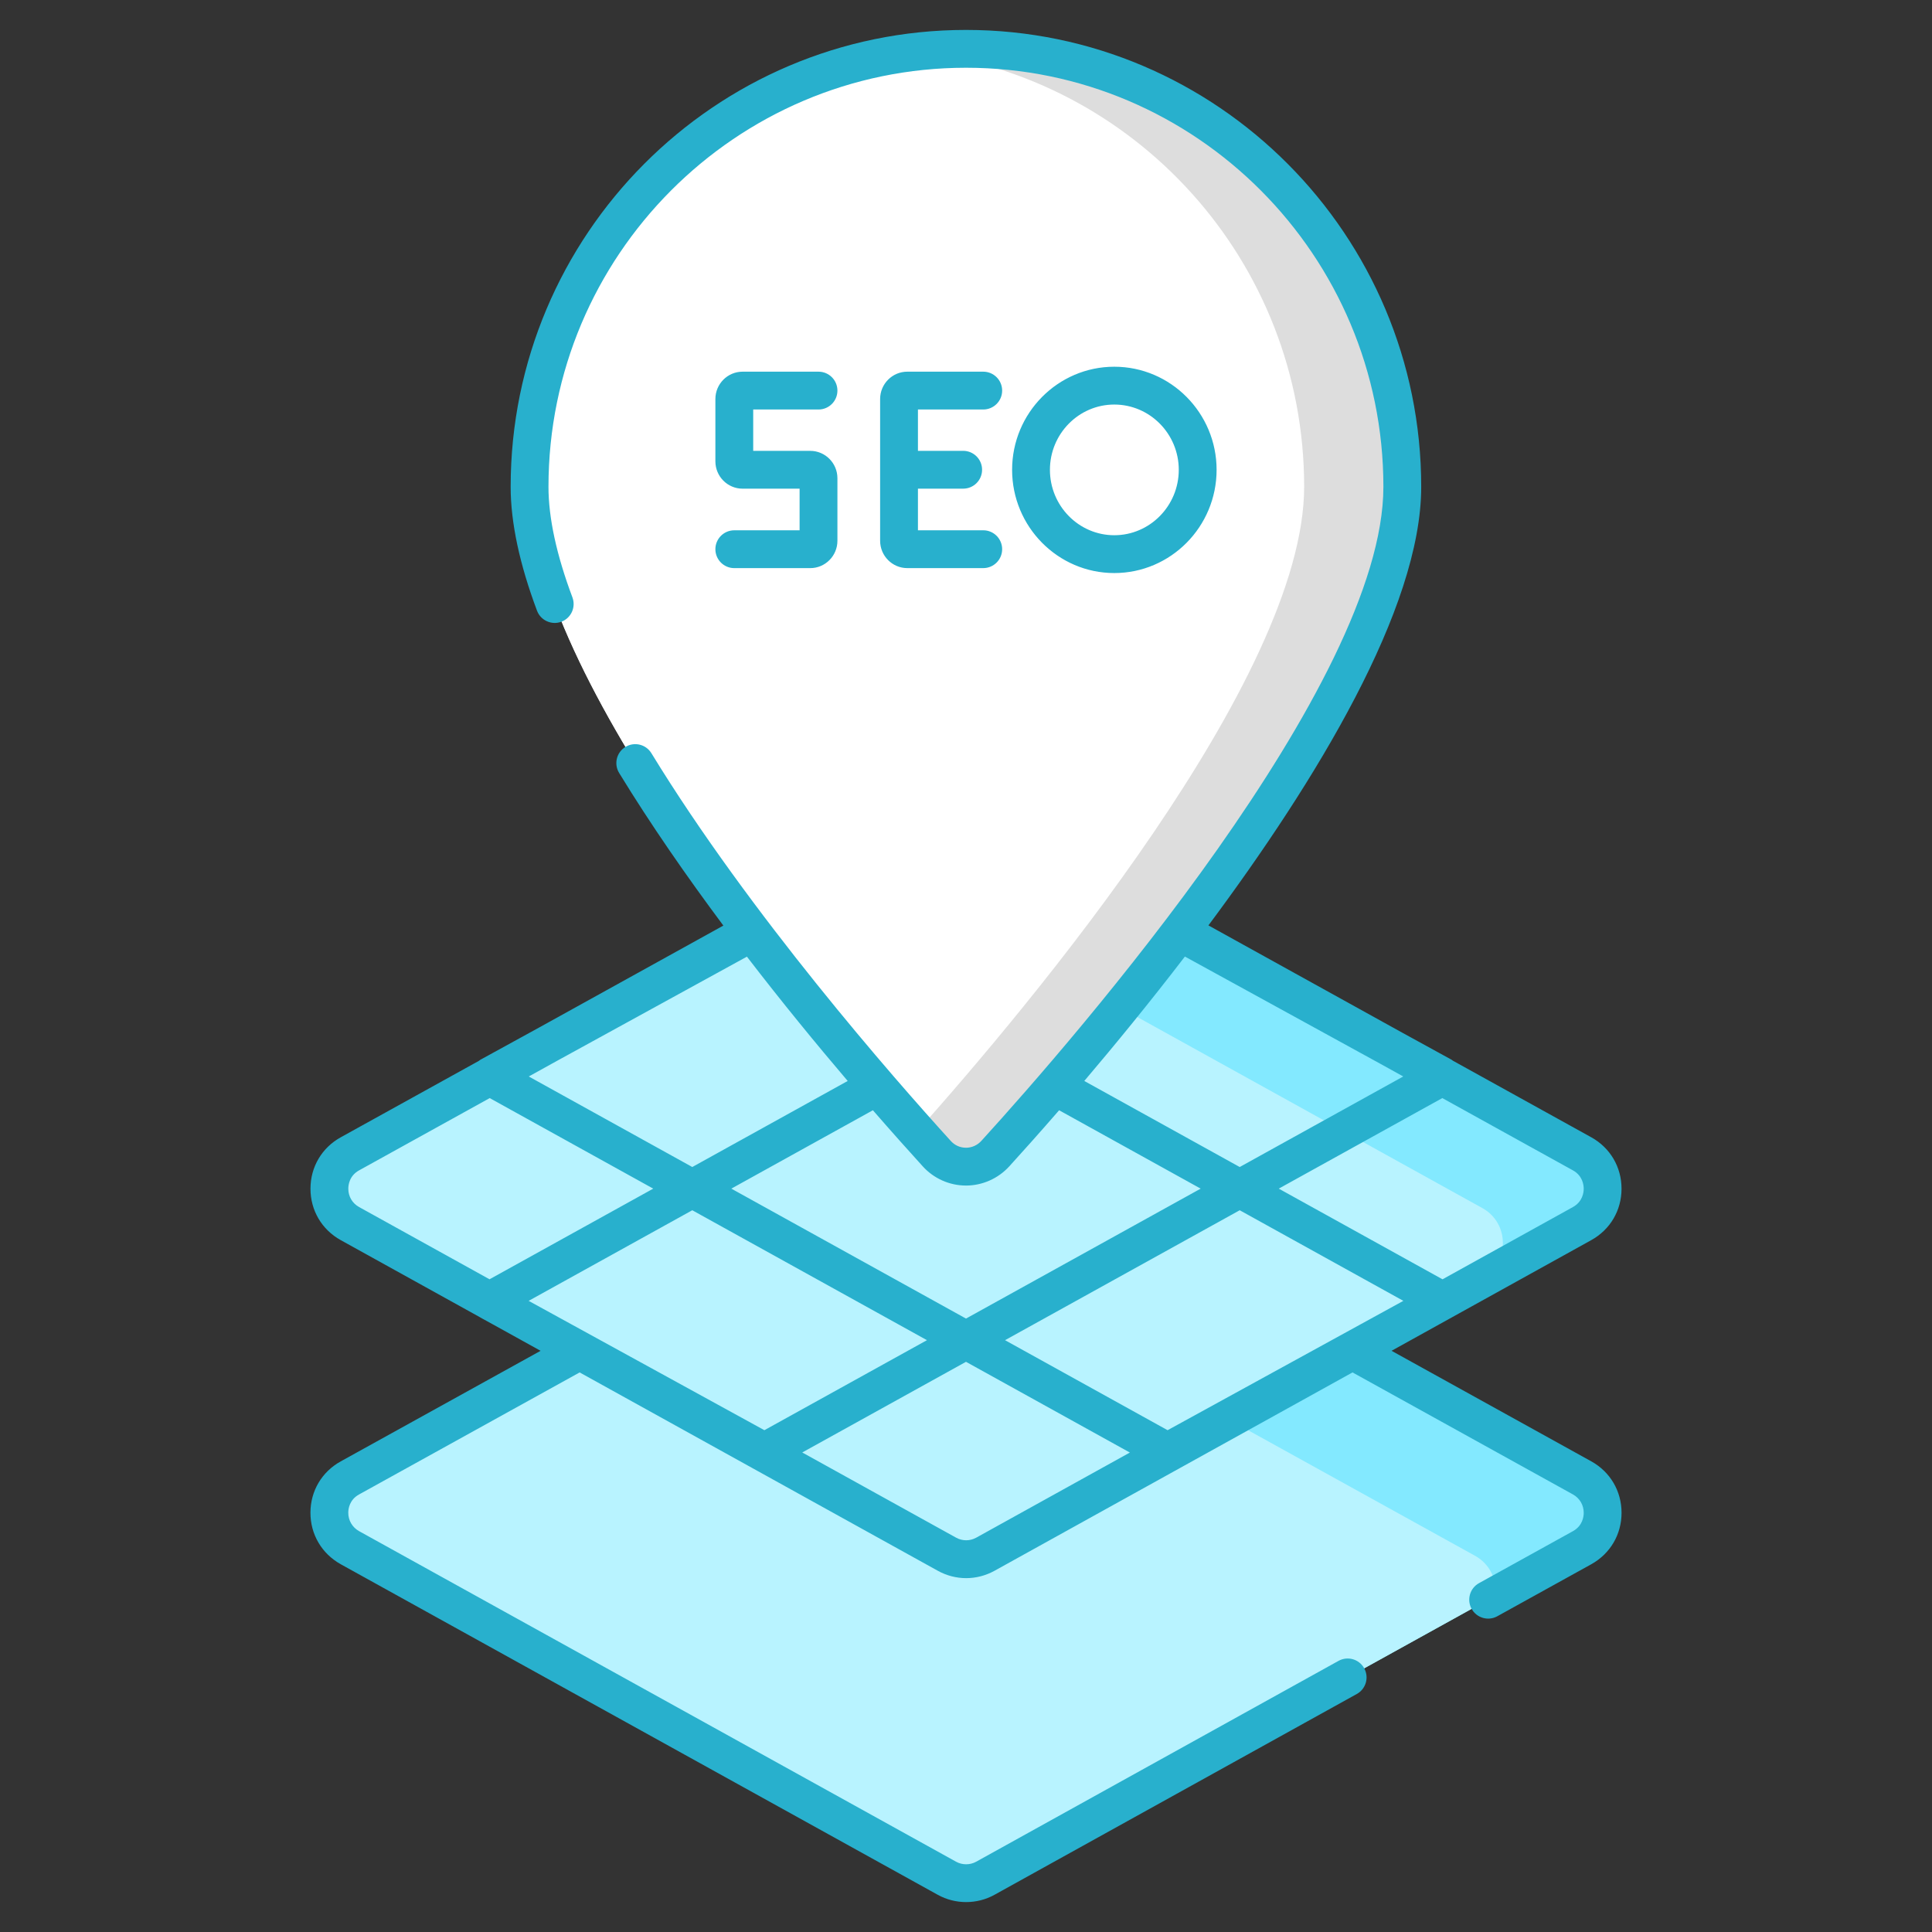 <svg xmlns="http://www.w3.org/2000/svg" enable-background="new 0 0 512 512" viewBox="0 0 512 512" id="LocalSeo"><rect x="0" y="0" width="512" height="512" fill="#333333" stroke="none"/><path fill="#83e9ff" d="M419.284,410.153l-23.003,12.729l-85.196,47.159l-49.965,27.714
					c-3.157,1.754-7.016,1.754-10.174,0L92.733,410.153c-4.059-2.255-5.863-6.565-5.362-10.574c0.351-3.157,2.205-6.164,5.362-7.918
					l163.326-90.358l0.251,0.15l162.975,90.207C426.501,395.67,426.551,406.094,419.284,410.153z" class="color83caff svgShape"></path><path fill="#b8f3ff" d="M396.281,422.883l-85.196,47.159l-49.965,27.714c-3.157,1.754-7.016,1.754-10.174,0
					L92.733,410.153c-4.059-2.255-5.863-6.565-5.362-10.574l140.323-77.629l0.251,0.201l162.975,90.157
					C394.978,414.564,396.782,418.873,396.281,422.883z" class="colorb8daff svgShape"></path><path fill="#83e9ff" d="M419.284,324.256l-108.199,59.938l-49.965,27.663c-0.602,0.351-1.253,0.652-1.904,0.802
					c-2.706,0.952-5.713,0.652-8.269-0.802L92.733,324.256c-7.267-4.009-7.267-14.483,0-18.493l137.115-75.875l26.21-14.483
					l0.251,0.2l162.975,90.157C426.501,309.772,426.551,320.247,419.284,324.256z" class="color83caff svgShape"></path><path fill="#b8f3ff" d="M392.823,338.639l-108.149,59.938l-25.458,14.082c-2.706,0.952-5.713,0.652-8.269-0.802
					L92.733,324.256c-7.267-4.009-7.267-14.483,0-18.493l137.115-75.875l0.05,0.05l162.925,90.207
					C400.09,324.155,400.09,334.63,392.823,338.639z" class="colorb8daff svgShape"></path><path fill="#dddddd" d="M371.625,129.007c0,53.874-81.939,148.241-107.848,176.706c-4.21,4.611-11.376,4.611-15.536,0
					c-1.554-1.704-3.308-3.608-5.262-5.763c-30.119-33.778-102.636-120.277-102.636-170.943c0-59.737,44.903-108.85,102.636-115.315
					c4.26-0.501,8.62-0.752,13.03-0.752C319.855,12.94,371.625,64.859,371.625,129.007z" class="colordddddd svgShape"></path><path fill="#ffffff" d="M345.615,129.007c0,50.667-72.517,137.165-102.636,170.943
					c-30.119-33.778-102.636-120.277-102.636-170.943c0-59.737,44.903-108.85,102.636-115.315
					C300.711,20.156,345.615,69.269,345.615,129.007z" class="colorffffff svgShape"></path><path fill="#28b0cd" d="M416.856,405.768L391.95,419.55c-2.423,1.341-3.299,4.39-1.958,6.813
					c1.341,2.427,4.395,3.303,6.813,1.958l24.921-13.791c5.016-2.799,8.007-7.894,8.002-13.635c-0.005-5.741-3-10.831-8.016-13.62
					l-52.934-29.301l15.403-8.535l0.517-0.284c0.006-0.003,0.009-0.008,0.015-0.011l36.989-20.495
					c5.021-2.785,8.021-7.875,8.021-13.625c0-5.755-3-10.85-8.026-13.635l-36.663-20.292c-0.117-0.078-0.211-0.18-0.336-0.249
					l-13.082-7.177l-51.369-28.431c28.494-38.271,56.39-83.965,56.39-116.23c0-66.765-54.114-121.079-120.629-121.079
					c-66.54,0-120.678,54.314-120.678,121.079c0,9.426,2.349,20.472,6.984,32.829c0.974,2.594,3.861,3.891,6.455,2.932
					c2.589-0.974,3.901-3.861,2.932-6.455c-4.214-11.227-6.348-21.089-6.348-29.306c0-61.235,49.641-111.056,110.655-111.056
					c60.99,0,110.606,49.822,110.606,111.056c0,52.244-81.55,145.877-106.539,173.328c-1.077,1.175-2.525,1.826-4.087,1.826
					c-0.005,0-0.01,0-0.015-0.005c-1.542,0-2.966-0.641-4.023-1.816c-15.157-16.674-53.233-60.065-79.318-102.731
					c-1.444-2.364-4.522-3.113-6.891-1.664c-2.364,1.444-3.108,4.532-1.664,6.891c8.42,13.771,17.95,27.482,27.623,40.45
					l-48.635,26.912l-15.762,8.648c-0.144,0.08-0.256,0.197-0.39,0.289l-36.599,20.252c-5.026,2.78-8.031,7.87-8.031,13.625
					c-0.005,5.751,2.995,10.85,8.021,13.635l36.912,20.442c0.032,0.018,0.055,0.047,0.087,0.065l3.198,1.755l12.764,7.068
					l-52.956,29.297c-5.021,2.77-8.021,7.85-8.036,13.581c-0.015,5.751,2.98,10.865,8.031,13.684l158.211,87.599
					c2.32,1.287,4.919,1.933,7.522,1.933c2.599,0,5.197-0.646,7.517-1.933l96.017-53.218c2.423-1.341,3.299-4.39,1.958-6.813
					c-1.341-2.427-4.395-3.299-6.813-1.958l-96.027,53.228c-1.639,0.901-3.675,0.901-5.315-0.005L95.174,405.778
					c-1.806-1.008-2.883-2.843-2.878-4.904c0-0.979,0.284-3.406,2.863-4.83l58.453-32.337l94.908,52.559
					c2.354,1.302,4.938,1.958,7.522,1.958c2.589,0,5.173-0.656,7.527-1.958l94.862-52.561l58.415,32.334
					c1.786,0.993,2.858,2.809,2.858,4.865C419.704,401.887,419.43,404.334,416.856,405.768z M309.426,379.017l-43.082-23.854
					l62.194-34.435l43.366,24.011L309.426,379.017z M419.699,315.022c0,0.984-0.279,3.431-2.853,4.855l-34.564,19.151L338.884,315
					l43.343-23.997l34.615,19.155C419.42,311.587,419.699,314.034,419.699,315.022z M365.792,281.909l6.085,3.367l-43.34,23.996
					l-41.189-22.805c8.087-9.52,17.297-20.759,26.662-32.969L365.792,281.909z M255.944,314.181c0.015,0,0.029,0.005,0.044,0.005
					c4.346,0,8.535-1.855,11.491-5.1c3.453-3.793,7.984-8.856,13.198-14.856L318.192,315l-62.193,34.435L193.807,315l37.517-20.773
					c4.915,5.646,9.399,10.666,13.197,14.844C247.438,312.306,251.603,314.171,255.944,314.181z M140.096,344.739l43.365-24.011
					l62.192,34.434l-43.084,23.854L140.096,344.739z M147.598,281.145l50.342-27.622c9.244,12.025,18.408,23.202,26.707,32.945
					l-41.186,22.804l-43.334-23.993L147.598,281.145z M92.306,315.018c0-0.989,0.279-3.436,2.858-4.86l34.614-19.152L173.115,315
					l-43.386,24.022l-34.57-19.145C93.373,318.889,92.301,317.068,92.306,315.018z M258.714,407.496c-1.679,0.93-3.671,0.92-5.339,0
					l-40.771-22.578l43.395-24.026l43.429,24.046L258.714,407.496z" class="color3f8cf4 svgShape"></path><path fill="#28b0cd" d="M194.597 140.534c-2.77 0-5.012 2.241-5.012 5.012 0 2.77 2.241 5.012 5.012 5.012h20.124c3.974 0 7.204-3.25 7.204-7.248v-16.581c0-3.998-3.23-7.248-7.204-7.248h-15.113v-10.958h17.305c2.77 0 5.012-2.241 5.012-5.012s-2.241-5.012-5.012-5.012h-20.124c-3.974 0-7.204 3.25-7.204 7.248v16.508c0 3.998 3.23 7.248 7.204 7.248h15.113v11.031H194.597zM260.569 108.522c2.77 0 5.012-2.241 5.012-5.012s-2.241-5.012-5.012-5.012h-20.124c-3.974 0-7.204 3.25-7.204 7.248v18.744 18.818c0 3.998 3.23 7.248 7.204 7.248h20.124c2.77 0 5.012-2.241 5.012-5.012 0-2.77-2.241-5.012-5.012-5.012h-17.305v-11.031h11.986c2.77 0 5.012-2.241 5.012-5.012s-2.241-5.012-5.012-5.012h-11.986v-10.958H260.569zM322.41 124.506c0-15.064-12.162-27.319-27.113-27.319-14.932 0-27.079 12.255-27.079 27.319 0 15.084 12.147 27.358 27.079 27.358C310.248 151.864 322.41 139.59 322.41 124.506zM278.241 124.506c0-9.539 7.649-17.296 17.056-17.296 9.421 0 17.09 7.757 17.09 17.296 0 9.558-7.669 17.335-17.09 17.335C285.891 141.841 278.241 134.064 278.241 124.506z" class="color3f8cf4 svgShape"></path></svg>